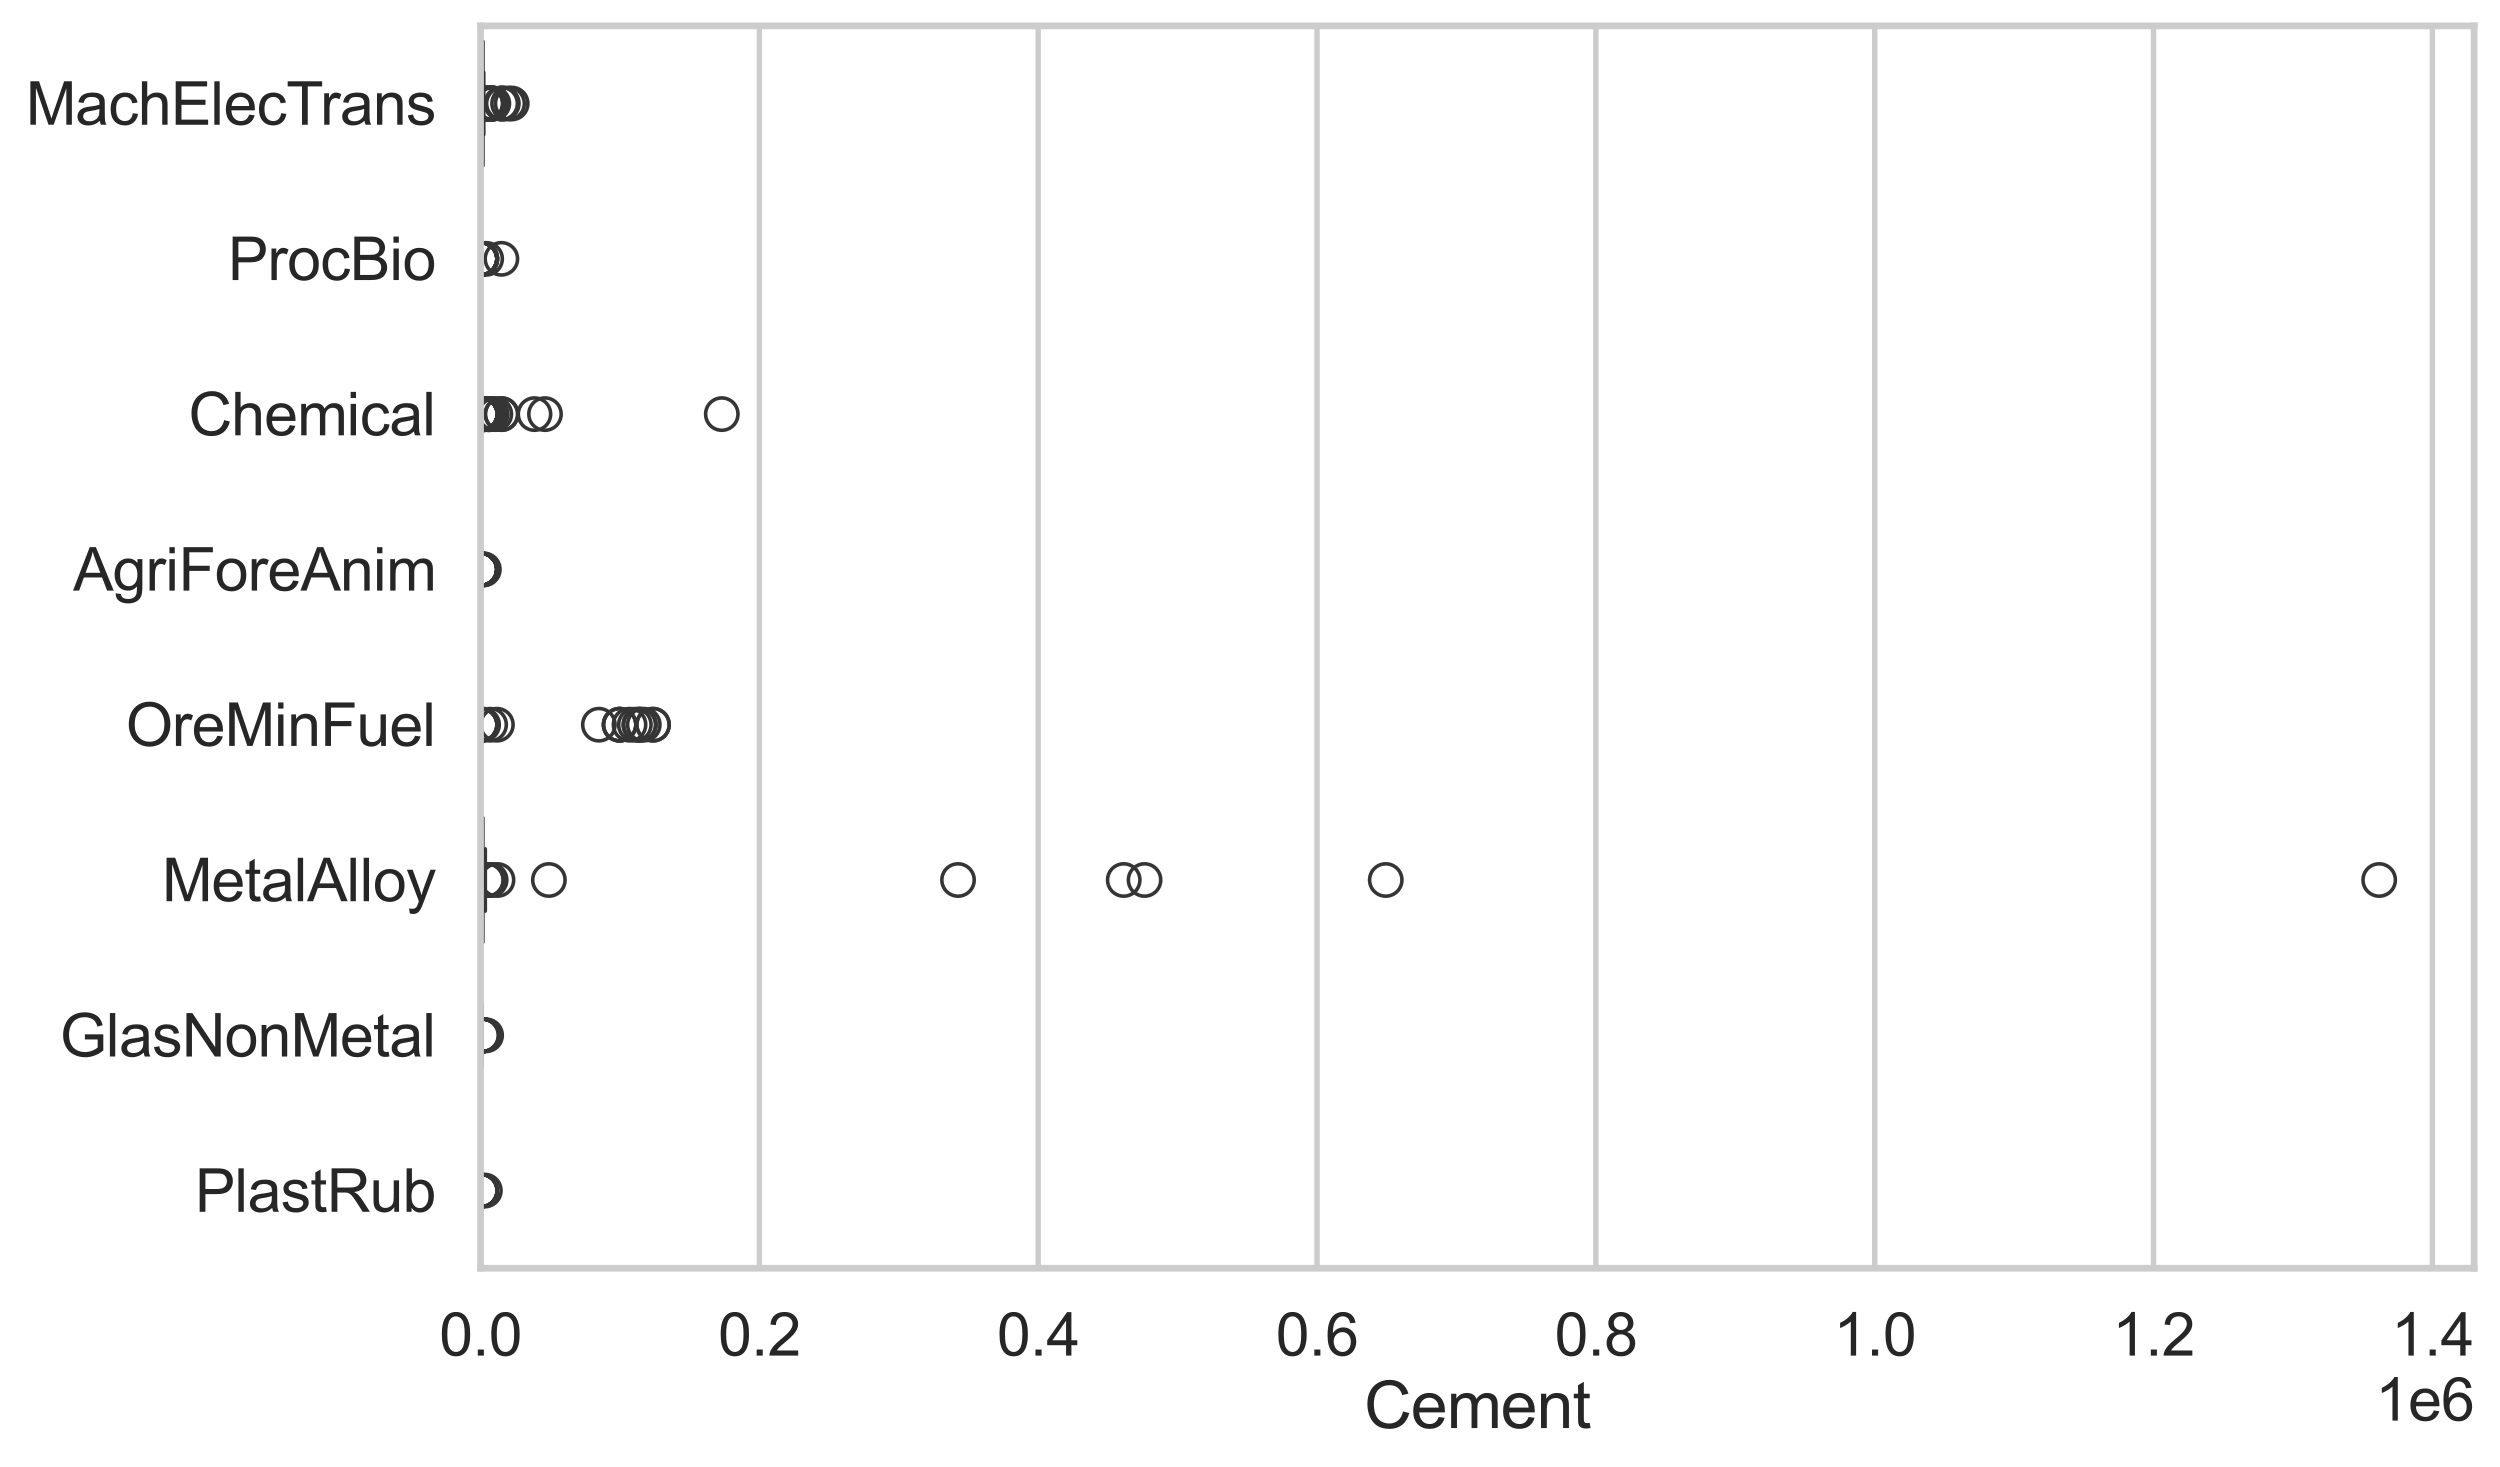<?xml version="1.0" encoding="utf-8" standalone="no"?>
<!DOCTYPE svg PUBLIC "-//W3C//DTD SVG 1.1//EN"
  "http://www.w3.org/Graphics/SVG/1.1/DTD/svg11.dtd">
<svg xmlns:xlink="http://www.w3.org/1999/xlink" width="695.577pt" height="408.111pt" viewBox="0 0 695.577 408.111" xmlns="http://www.w3.org/2000/svg" version="1.1">
 <defs>
  <style type="text/css">*{stroke-linejoin: round; stroke-linecap: butt}</style>
 </defs>
 <g id="figure_1">
  <g id="patch_1">
   <path d="M 0 408.111 
L 695.577 408.111 
L 695.577 0 
L 0 0 
z
" style="fill: #ffffff"/>
  </g>
  <g id="axes_1">
   <g id="patch_2">
    <path d="M 133.697 352.86 
L 688.377 352.86 
L 688.377 7.2 
L 133.697 7.2 
z
" style="fill: #ffffff"/>
   </g>
   <g id="matplotlib.axis_1">
    <g id="xtick_1">
     <g id="line2d_1">
      <path d="M 133.697 352.86 
L 133.697 7.2 
" clip-path="url(#p77be8ca188)" style="fill: none; stroke: #cccccc; stroke-width: 1.5; stroke-linecap: round"/>
     </g>
     <g id="text_1">
      <!-- 0.0 -->
      <g style="fill: #262626" transform="translate(122.229 377.17) scale(0.165 -0.165)">
       <defs>
        <path id="ArialMT-30" d="M 266 2259 
Q 266 3072 433 3567 
Q 600 4063 929 4331 
Q 1259 4600 1759 4600 
Q 2128 4600 2406 4451 
Q 2684 4303 2865 4023 
Q 3047 3744 3150 3342 
Q 3253 2941 3253 2259 
Q 3253 1453 3087 958 
Q 2922 463 2592 192 
Q 2263 -78 1759 -78 
Q 1097 -78 719 397 
Q 266 969 266 2259 
z
M 844 2259 
Q 844 1131 1108 757 
Q 1372 384 1759 384 
Q 2147 384 2411 759 
Q 2675 1134 2675 2259 
Q 2675 3391 2411 3762 
Q 2147 4134 1753 4134 
Q 1366 4134 1134 3806 
Q 844 3388 844 2259 
z
" transform="scale(0.016)"/>
        <path id="ArialMT-2e" d="M 581 0 
L 581 641 
L 1222 641 
L 1222 0 
L 581 0 
z
" transform="scale(0.016)"/>
       </defs>
       <use xlink:href="#ArialMT-30"/>
       <use xlink:href="#ArialMT-2e" transform="translate(55.615 0)"/>
       <use xlink:href="#ArialMT-30" transform="translate(83.398 0)"/>
      </g>
     </g>
    </g>
    <g id="xtick_2">
     <g id="line2d_2">
      <path d="M 211.278 352.86 
L 211.278 7.2 
" clip-path="url(#p77be8ca188)" style="fill: none; stroke: #cccccc; stroke-width: 1.5; stroke-linecap: round"/>
     </g>
     <g id="text_2">
      <!-- 0.2 -->
      <g style="fill: #262626" transform="translate(199.81 377.17) scale(0.165 -0.165)">
       <defs>
        <path id="ArialMT-32" d="M 3222 541 
L 3222 0 
L 194 0 
Q 188 203 259 391 
Q 375 700 629 1000 
Q 884 1300 1366 1694 
Q 2113 2306 2375 2664 
Q 2638 3022 2638 3341 
Q 2638 3675 2398 3904 
Q 2159 4134 1775 4134 
Q 1369 4134 1125 3890 
Q 881 3647 878 3216 
L 300 3275 
Q 359 3922 746 4261 
Q 1134 4600 1788 4600 
Q 2447 4600 2831 4234 
Q 3216 3869 3216 3328 
Q 3216 3053 3103 2787 
Q 2991 2522 2730 2228 
Q 2469 1934 1863 1422 
Q 1356 997 1212 845 
Q 1069 694 975 541 
L 3222 541 
z
" transform="scale(0.016)"/>
       </defs>
       <use xlink:href="#ArialMT-30"/>
       <use xlink:href="#ArialMT-2e" transform="translate(55.615 0)"/>
       <use xlink:href="#ArialMT-32" transform="translate(83.398 0)"/>
      </g>
     </g>
    </g>
    <g id="xtick_3">
     <g id="line2d_3">
      <path d="M 288.859 352.86 
L 288.859 7.2 
" clip-path="url(#p77be8ca188)" style="fill: none; stroke: #cccccc; stroke-width: 1.5; stroke-linecap: round"/>
     </g>
     <g id="text_3">
      <!-- 0.4 -->
      <g style="fill: #262626" transform="translate(277.391 377.17) scale(0.165 -0.165)">
       <defs>
        <path id="ArialMT-34" d="M 2069 0 
L 2069 1097 
L 81 1097 
L 81 1613 
L 2172 4581 
L 2631 4581 
L 2631 1613 
L 3250 1613 
L 3250 1097 
L 2631 1097 
L 2631 0 
L 2069 0 
z
M 2069 1613 
L 2069 3678 
L 634 1613 
L 2069 1613 
z
" transform="scale(0.016)"/>
       </defs>
       <use xlink:href="#ArialMT-30"/>
       <use xlink:href="#ArialMT-2e" transform="translate(55.615 0)"/>
       <use xlink:href="#ArialMT-34" transform="translate(83.398 0)"/>
      </g>
     </g>
    </g>
    <g id="xtick_4">
     <g id="line2d_4">
      <path d="M 366.439 352.86 
L 366.439 7.2 
" clip-path="url(#p77be8ca188)" style="fill: none; stroke: #cccccc; stroke-width: 1.5; stroke-linecap: round"/>
     </g>
     <g id="text_4">
      <!-- 0.6 -->
      <g style="fill: #262626" transform="translate(354.972 377.17) scale(0.165 -0.165)">
       <defs>
        <path id="ArialMT-36" d="M 3184 3459 
L 2625 3416 
Q 2550 3747 2413 3897 
Q 2184 4138 1850 4138 
Q 1581 4138 1378 3988 
Q 1113 3794 959 3422 
Q 806 3050 800 2363 
Q 1003 2672 1297 2822 
Q 1591 2972 1913 2972 
Q 2475 2972 2870 2558 
Q 3266 2144 3266 1488 
Q 3266 1056 3080 686 
Q 2894 316 2569 119 
Q 2244 -78 1831 -78 
Q 1128 -78 684 439 
Q 241 956 241 2144 
Q 241 3472 731 4075 
Q 1159 4600 1884 4600 
Q 2425 4600 2770 4297 
Q 3116 3994 3184 3459 
z
M 888 1484 
Q 888 1194 1011 928 
Q 1134 663 1356 523 
Q 1578 384 1822 384 
Q 2178 384 2434 671 
Q 2691 959 2691 1453 
Q 2691 1928 2437 2201 
Q 2184 2475 1800 2475 
Q 1419 2475 1153 2201 
Q 888 1928 888 1484 
z
" transform="scale(0.016)"/>
       </defs>
       <use xlink:href="#ArialMT-30"/>
       <use xlink:href="#ArialMT-2e" transform="translate(55.615 0)"/>
       <use xlink:href="#ArialMT-36" transform="translate(83.398 0)"/>
      </g>
     </g>
    </g>
    <g id="xtick_5">
     <g id="line2d_5">
      <path d="M 444.02 352.86 
L 444.02 7.2 
" clip-path="url(#p77be8ca188)" style="fill: none; stroke: #cccccc; stroke-width: 1.5; stroke-linecap: round"/>
     </g>
     <g id="text_5">
      <!-- 0.8 -->
      <g style="fill: #262626" transform="translate(432.553 377.17) scale(0.165 -0.165)">
       <defs>
        <path id="ArialMT-38" d="M 1131 2484 
Q 781 2613 612 2850 
Q 444 3088 444 3419 
Q 444 3919 803 4259 
Q 1163 4600 1759 4600 
Q 2359 4600 2725 4251 
Q 3091 3903 3091 3403 
Q 3091 3084 2923 2848 
Q 2756 2613 2416 2484 
Q 2838 2347 3058 2040 
Q 3278 1734 3278 1309 
Q 3278 722 2862 322 
Q 2447 -78 1769 -78 
Q 1091 -78 675 323 
Q 259 725 259 1325 
Q 259 1772 486 2073 
Q 713 2375 1131 2484 
z
M 1019 3438 
Q 1019 3113 1228 2906 
Q 1438 2700 1772 2700 
Q 2097 2700 2305 2904 
Q 2513 3109 2513 3406 
Q 2513 3716 2298 3927 
Q 2084 4138 1766 4138 
Q 1444 4138 1231 3931 
Q 1019 3725 1019 3438 
z
M 838 1322 
Q 838 1081 952 856 
Q 1066 631 1291 507 
Q 1516 384 1775 384 
Q 2178 384 2440 643 
Q 2703 903 2703 1303 
Q 2703 1709 2433 1975 
Q 2163 2241 1756 2241 
Q 1359 2241 1098 1978 
Q 838 1716 838 1322 
z
" transform="scale(0.016)"/>
       </defs>
       <use xlink:href="#ArialMT-30"/>
       <use xlink:href="#ArialMT-2e" transform="translate(55.615 0)"/>
       <use xlink:href="#ArialMT-38" transform="translate(83.398 0)"/>
      </g>
     </g>
    </g>
    <g id="xtick_6">
     <g id="line2d_6">
      <path d="M 521.601 352.86 
L 521.601 7.2 
" clip-path="url(#p77be8ca188)" style="fill: none; stroke: #cccccc; stroke-width: 1.5; stroke-linecap: round"/>
     </g>
     <g id="text_6">
      <!-- 1.0 -->
      <g style="fill: #262626" transform="translate(510.134 377.17) scale(0.165 -0.165)">
       <defs>
        <path id="ArialMT-31" d="M 2384 0 
L 1822 0 
L 1822 3584 
Q 1619 3391 1289 3197 
Q 959 3003 697 2906 
L 697 3450 
Q 1169 3672 1522 3987 
Q 1875 4303 2022 4600 
L 2384 4600 
L 2384 0 
z
" transform="scale(0.016)"/>
       </defs>
       <use xlink:href="#ArialMT-31"/>
       <use xlink:href="#ArialMT-2e" transform="translate(55.615 0)"/>
       <use xlink:href="#ArialMT-30" transform="translate(83.398 0)"/>
      </g>
     </g>
    </g>
    <g id="xtick_7">
     <g id="line2d_7">
      <path d="M 599.182 352.86 
L 599.182 7.2 
" clip-path="url(#p77be8ca188)" style="fill: none; stroke: #cccccc; stroke-width: 1.5; stroke-linecap: round"/>
     </g>
     <g id="text_7">
      <!-- 1.2 -->
      <g style="fill: #262626" transform="translate(587.714 377.17) scale(0.165 -0.165)">
       <use xlink:href="#ArialMT-31"/>
       <use xlink:href="#ArialMT-2e" transform="translate(55.615 0)"/>
       <use xlink:href="#ArialMT-32" transform="translate(83.398 0)"/>
      </g>
     </g>
    </g>
    <g id="xtick_8">
     <g id="line2d_8">
      <path d="M 676.763 352.86 
L 676.763 7.2 
" clip-path="url(#p77be8ca188)" style="fill: none; stroke: #cccccc; stroke-width: 1.5; stroke-linecap: round"/>
     </g>
     <g id="text_8">
      <!-- 1.4 -->
      <g style="fill: #262626" transform="translate(665.295 377.17) scale(0.165 -0.165)">
       <use xlink:href="#ArialMT-31"/>
       <use xlink:href="#ArialMT-2e" transform="translate(55.615 0)"/>
       <use xlink:href="#ArialMT-34" transform="translate(83.398 0)"/>
      </g>
     </g>
    </g>
    <g id="text_9">
     <!-- Cement -->
     <g style="fill: #262626" transform="translate(379.526 397.334) scale(0.18 -0.18)">
      <defs>
       <path id="ArialMT-43" d="M 3763 1606 
L 4369 1453 
Q 4178 706 3683 314 
Q 3188 -78 2472 -78 
Q 1731 -78 1267 223 
Q 803 525 561 1097 
Q 319 1669 319 2325 
Q 319 3041 592 3573 
Q 866 4106 1370 4382 
Q 1875 4659 2481 4659 
Q 3169 4659 3637 4309 
Q 4106 3959 4291 3325 
L 3694 3184 
Q 3534 3684 3231 3912 
Q 2928 4141 2469 4141 
Q 1941 4141 1586 3887 
Q 1231 3634 1087 3207 
Q 944 2781 944 2328 
Q 944 1744 1114 1308 
Q 1284 872 1643 656 
Q 2003 441 2422 441 
Q 2931 441 3284 734 
Q 3638 1028 3763 1606 
z
" transform="scale(0.016)"/>
       <path id="ArialMT-65" d="M 2694 1069 
L 3275 997 
Q 3138 488 2766 206 
Q 2394 -75 1816 -75 
Q 1088 -75 661 373 
Q 234 822 234 1631 
Q 234 2469 665 2931 
Q 1097 3394 1784 3394 
Q 2450 3394 2872 2941 
Q 3294 2488 3294 1666 
Q 3294 1616 3291 1516 
L 816 1516 
Q 847 969 1125 678 
Q 1403 388 1819 388 
Q 2128 388 2347 550 
Q 2566 713 2694 1069 
z
M 847 1978 
L 2700 1978 
Q 2663 2397 2488 2606 
Q 2219 2931 1791 2931 
Q 1403 2931 1139 2672 
Q 875 2413 847 1978 
z
" transform="scale(0.016)"/>
       <path id="ArialMT-6d" d="M 422 0 
L 422 3319 
L 925 3319 
L 925 2853 
Q 1081 3097 1340 3245 
Q 1600 3394 1931 3394 
Q 2300 3394 2536 3241 
Q 2772 3088 2869 2813 
Q 3263 3394 3894 3394 
Q 4388 3394 4653 3120 
Q 4919 2847 4919 2278 
L 4919 0 
L 4359 0 
L 4359 2091 
Q 4359 2428 4304 2576 
Q 4250 2725 4106 2815 
Q 3963 2906 3769 2906 
Q 3419 2906 3187 2673 
Q 2956 2441 2956 1928 
L 2956 0 
L 2394 0 
L 2394 2156 
Q 2394 2531 2256 2718 
Q 2119 2906 1806 2906 
Q 1569 2906 1367 2781 
Q 1166 2656 1075 2415 
Q 984 2175 984 1722 
L 984 0 
L 422 0 
z
" transform="scale(0.016)"/>
       <path id="ArialMT-6e" d="M 422 0 
L 422 3319 
L 928 3319 
L 928 2847 
Q 1294 3394 1984 3394 
Q 2284 3394 2536 3286 
Q 2788 3178 2913 3003 
Q 3038 2828 3088 2588 
Q 3119 2431 3119 2041 
L 3119 0 
L 2556 0 
L 2556 2019 
Q 2556 2363 2490 2533 
Q 2425 2703 2258 2804 
Q 2091 2906 1866 2906 
Q 1506 2906 1245 2678 
Q 984 2450 984 1813 
L 984 0 
L 422 0 
z
" transform="scale(0.016)"/>
       <path id="ArialMT-74" d="M 1650 503 
L 1731 6 
Q 1494 -44 1306 -44 
Q 1000 -44 831 53 
Q 663 150 594 308 
Q 525 466 525 972 
L 525 2881 
L 113 2881 
L 113 3319 
L 525 3319 
L 525 4141 
L 1084 4478 
L 1084 3319 
L 1650 3319 
L 1650 2881 
L 1084 2881 
L 1084 941 
Q 1084 700 1114 631 
Q 1144 563 1211 522 
Q 1278 481 1403 481 
Q 1497 481 1650 503 
z
" transform="scale(0.016)"/>
      </defs>
      <use xlink:href="#ArialMT-43"/>
      <use xlink:href="#ArialMT-65" transform="translate(72.217 0)"/>
      <use xlink:href="#ArialMT-6d" transform="translate(127.832 0)"/>
      <use xlink:href="#ArialMT-65" transform="translate(211.133 0)"/>
      <use xlink:href="#ArialMT-6e" transform="translate(266.748 0)"/>
      <use xlink:href="#ArialMT-74" transform="translate(322.363 0)"/>
     </g>
    </g>
    <g id="text_10">
     <!-- 1e6 -->
     <g style="fill: #262626" transform="translate(660.85 395.26) scale(0.165 -0.165)">
      <use xlink:href="#ArialMT-31"/>
      <use xlink:href="#ArialMT-65" transform="translate(55.615 0)"/>
      <use xlink:href="#ArialMT-36" transform="translate(111.23 0)"/>
     </g>
    </g>
   </g>
   <g id="matplotlib.axis_2">
    <g id="ytick_1">
     <g id="text_11">
      <!-- MachElecTrans -->
      <g style="fill: #262626" transform="translate(7.2 34.709) scale(0.165 -0.165)">
       <defs>
        <path id="ArialMT-4d" d="M 475 0 
L 475 4581 
L 1388 4581 
L 2472 1338 
Q 2622 884 2691 659 
Q 2769 909 2934 1394 
L 4031 4581 
L 4847 4581 
L 4847 0 
L 4263 0 
L 4263 3834 
L 2931 0 
L 2384 0 
L 1059 3900 
L 1059 0 
L 475 0 
z
" transform="scale(0.016)"/>
        <path id="ArialMT-61" d="M 2588 409 
Q 2275 144 1986 34 
Q 1697 -75 1366 -75 
Q 819 -75 525 192 
Q 231 459 231 875 
Q 231 1119 342 1320 
Q 453 1522 633 1644 
Q 813 1766 1038 1828 
Q 1203 1872 1538 1913 
Q 2219 1994 2541 2106 
Q 2544 2222 2544 2253 
Q 2544 2597 2384 2738 
Q 2169 2928 1744 2928 
Q 1347 2928 1158 2789 
Q 969 2650 878 2297 
L 328 2372 
Q 403 2725 575 2942 
Q 747 3159 1072 3276 
Q 1397 3394 1825 3394 
Q 2250 3394 2515 3294 
Q 2781 3194 2906 3042 
Q 3031 2891 3081 2659 
Q 3109 2516 3109 2141 
L 3109 1391 
Q 3109 606 3145 398 
Q 3181 191 3288 0 
L 2700 0 
Q 2613 175 2588 409 
z
M 2541 1666 
Q 2234 1541 1622 1453 
Q 1275 1403 1131 1340 
Q 988 1278 909 1158 
Q 831 1038 831 891 
Q 831 666 1001 516 
Q 1172 366 1500 366 
Q 1825 366 2078 508 
Q 2331 650 2450 897 
Q 2541 1088 2541 1459 
L 2541 1666 
z
" transform="scale(0.016)"/>
        <path id="ArialMT-63" d="M 2588 1216 
L 3141 1144 
Q 3050 572 2676 248 
Q 2303 -75 1759 -75 
Q 1078 -75 664 370 
Q 250 816 250 1647 
Q 250 2184 428 2587 
Q 606 2991 970 3192 
Q 1334 3394 1763 3394 
Q 2303 3394 2647 3120 
Q 2991 2847 3088 2344 
L 2541 2259 
Q 2463 2594 2264 2762 
Q 2066 2931 1784 2931 
Q 1359 2931 1093 2626 
Q 828 2322 828 1663 
Q 828 994 1084 691 
Q 1341 388 1753 388 
Q 2084 388 2306 591 
Q 2528 794 2588 1216 
z
" transform="scale(0.016)"/>
        <path id="ArialMT-68" d="M 422 0 
L 422 4581 
L 984 4581 
L 984 2938 
Q 1378 3394 1978 3394 
Q 2347 3394 2619 3248 
Q 2891 3103 3008 2847 
Q 3125 2591 3125 2103 
L 3125 0 
L 2563 0 
L 2563 2103 
Q 2563 2525 2380 2717 
Q 2197 2909 1863 2909 
Q 1613 2909 1392 2779 
Q 1172 2650 1078 2428 
Q 984 2206 984 1816 
L 984 0 
L 422 0 
z
" transform="scale(0.016)"/>
        <path id="ArialMT-45" d="M 506 0 
L 506 4581 
L 3819 4581 
L 3819 4041 
L 1113 4041 
L 1113 2638 
L 3647 2638 
L 3647 2100 
L 1113 2100 
L 1113 541 
L 3925 541 
L 3925 0 
L 506 0 
z
" transform="scale(0.016)"/>
        <path id="ArialMT-6c" d="M 409 0 
L 409 4581 
L 972 4581 
L 972 0 
L 409 0 
z
" transform="scale(0.016)"/>
        <path id="ArialMT-54" d="M 1659 0 
L 1659 4041 
L 150 4041 
L 150 4581 
L 3781 4581 
L 3781 4041 
L 2266 4041 
L 2266 0 
L 1659 0 
z
" transform="scale(0.016)"/>
        <path id="ArialMT-72" d="M 416 0 
L 416 3319 
L 922 3319 
L 922 2816 
Q 1116 3169 1280 3281 
Q 1444 3394 1641 3394 
Q 1925 3394 2219 3213 
L 2025 2691 
Q 1819 2813 1613 2813 
Q 1428 2813 1281 2702 
Q 1134 2591 1072 2394 
Q 978 2094 978 1738 
L 978 0 
L 416 0 
z
" transform="scale(0.016)"/>
        <path id="ArialMT-73" d="M 197 991 
L 753 1078 
Q 800 744 1014 566 
Q 1228 388 1613 388 
Q 2000 388 2187 545 
Q 2375 703 2375 916 
Q 2375 1106 2209 1216 
Q 2094 1291 1634 1406 
Q 1016 1563 777 1677 
Q 538 1791 414 1992 
Q 291 2194 291 2438 
Q 291 2659 392 2848 
Q 494 3038 669 3163 
Q 800 3259 1026 3326 
Q 1253 3394 1513 3394 
Q 1903 3394 2198 3281 
Q 2494 3169 2634 2976 
Q 2775 2784 2828 2463 
L 2278 2388 
Q 2241 2644 2061 2787 
Q 1881 2931 1553 2931 
Q 1166 2931 1000 2803 
Q 834 2675 834 2503 
Q 834 2394 903 2306 
Q 972 2216 1119 2156 
Q 1203 2125 1616 2013 
Q 2213 1853 2448 1751 
Q 2684 1650 2818 1456 
Q 2953 1263 2953 975 
Q 2953 694 2789 445 
Q 2625 197 2315 61 
Q 2006 -75 1616 -75 
Q 969 -75 630 194 
Q 291 463 197 991 
z
" transform="scale(0.016)"/>
       </defs>
       <use xlink:href="#ArialMT-4d"/>
       <use xlink:href="#ArialMT-61" transform="translate(83.301 0)"/>
       <use xlink:href="#ArialMT-63" transform="translate(138.916 0)"/>
       <use xlink:href="#ArialMT-68" transform="translate(188.916 0)"/>
       <use xlink:href="#ArialMT-45" transform="translate(244.531 0)"/>
       <use xlink:href="#ArialMT-6c" transform="translate(311.23 0)"/>
       <use xlink:href="#ArialMT-65" transform="translate(333.447 0)"/>
       <use xlink:href="#ArialMT-63" transform="translate(389.062 0)"/>
       <use xlink:href="#ArialMT-54" transform="translate(439.062 0)"/>
       <use xlink:href="#ArialMT-72" transform="translate(496.396 0)"/>
       <use xlink:href="#ArialMT-61" transform="translate(529.697 0)"/>
       <use xlink:href="#ArialMT-6e" transform="translate(585.312 0)"/>
       <use xlink:href="#ArialMT-73" transform="translate(640.928 0)"/>
      </g>
     </g>
    </g>
    <g id="ytick_2">
     <g id="text_12">
      <!-- ProcBio -->
      <g style="fill: #262626" transform="translate(63.424 77.916) scale(0.165 -0.165)">
       <defs>
        <path id="ArialMT-50" d="M 494 0 
L 494 4581 
L 2222 4581 
Q 2678 4581 2919 4538 
Q 3256 4481 3484 4323 
Q 3713 4166 3852 3881 
Q 3991 3597 3991 3256 
Q 3991 2672 3619 2267 
Q 3247 1863 2275 1863 
L 1100 1863 
L 1100 0 
L 494 0 
z
M 1100 2403 
L 2284 2403 
Q 2872 2403 3119 2622 
Q 3366 2841 3366 3238 
Q 3366 3525 3220 3729 
Q 3075 3934 2838 4000 
Q 2684 4041 2272 4041 
L 1100 4041 
L 1100 2403 
z
" transform="scale(0.016)"/>
        <path id="ArialMT-6f" d="M 213 1659 
Q 213 2581 725 3025 
Q 1153 3394 1769 3394 
Q 2453 3394 2887 2945 
Q 3322 2497 3322 1706 
Q 3322 1066 3130 698 
Q 2938 331 2570 128 
Q 2203 -75 1769 -75 
Q 1072 -75 642 372 
Q 213 819 213 1659 
z
M 791 1659 
Q 791 1022 1069 705 
Q 1347 388 1769 388 
Q 2188 388 2466 706 
Q 2744 1025 2744 1678 
Q 2744 2294 2464 2611 
Q 2184 2928 1769 2928 
Q 1347 2928 1069 2612 
Q 791 2297 791 1659 
z
" transform="scale(0.016)"/>
        <path id="ArialMT-42" d="M 469 0 
L 469 4581 
L 2188 4581 
Q 2713 4581 3030 4442 
Q 3347 4303 3526 4014 
Q 3706 3725 3706 3409 
Q 3706 3116 3547 2856 
Q 3388 2597 3066 2438 
Q 3481 2316 3704 2022 
Q 3928 1728 3928 1328 
Q 3928 1006 3792 729 
Q 3656 453 3456 303 
Q 3256 153 2954 76 
Q 2653 0 2216 0 
L 469 0 
z
M 1075 2656 
L 2066 2656 
Q 2469 2656 2644 2709 
Q 2875 2778 2992 2937 
Q 3109 3097 3109 3338 
Q 3109 3566 3000 3739 
Q 2891 3913 2687 3977 
Q 2484 4041 1991 4041 
L 1075 4041 
L 1075 2656 
z
M 1075 541 
L 2216 541 
Q 2509 541 2628 563 
Q 2838 600 2978 687 
Q 3119 775 3209 942 
Q 3300 1109 3300 1328 
Q 3300 1584 3169 1773 
Q 3038 1963 2805 2039 
Q 2572 2116 2134 2116 
L 1075 2116 
L 1075 541 
z
" transform="scale(0.016)"/>
        <path id="ArialMT-69" d="M 425 3934 
L 425 4581 
L 988 4581 
L 988 3934 
L 425 3934 
z
M 425 0 
L 425 3319 
L 988 3319 
L 988 0 
L 425 0 
z
" transform="scale(0.016)"/>
       </defs>
       <use xlink:href="#ArialMT-50"/>
       <use xlink:href="#ArialMT-72" transform="translate(66.699 0)"/>
       <use xlink:href="#ArialMT-6f" transform="translate(100 0)"/>
       <use xlink:href="#ArialMT-63" transform="translate(155.615 0)"/>
       <use xlink:href="#ArialMT-42" transform="translate(205.615 0)"/>
       <use xlink:href="#ArialMT-69" transform="translate(272.314 0)"/>
       <use xlink:href="#ArialMT-6f" transform="translate(294.531 0)"/>
      </g>
     </g>
    </g>
    <g id="ytick_3">
     <g id="text_13">
      <!-- Chemical -->
      <g style="fill: #262626" transform="translate(52.428 121.124) scale(0.165 -0.165)">
       <use xlink:href="#ArialMT-43"/>
       <use xlink:href="#ArialMT-68" transform="translate(72.217 0)"/>
       <use xlink:href="#ArialMT-65" transform="translate(127.832 0)"/>
       <use xlink:href="#ArialMT-6d" transform="translate(183.447 0)"/>
       <use xlink:href="#ArialMT-69" transform="translate(266.748 0)"/>
       <use xlink:href="#ArialMT-63" transform="translate(288.965 0)"/>
       <use xlink:href="#ArialMT-61" transform="translate(338.965 0)"/>
       <use xlink:href="#ArialMT-6c" transform="translate(394.58 0)"/>
      </g>
     </g>
    </g>
    <g id="ytick_4">
     <g id="text_14">
      <!-- AgriForeAnim -->
      <g style="fill: #262626" transform="translate(20.341 164.331) scale(0.165 -0.165)">
       <defs>
        <path id="ArialMT-41" d="M -9 0 
L 1750 4581 
L 2403 4581 
L 4278 0 
L 3588 0 
L 3053 1388 
L 1138 1388 
L 634 0 
L -9 0 
z
M 1313 1881 
L 2866 1881 
L 2388 3150 
Q 2169 3728 2063 4100 
Q 1975 3659 1816 3225 
L 1313 1881 
z
" transform="scale(0.016)"/>
        <path id="ArialMT-67" d="M 319 -275 
L 866 -356 
Q 900 -609 1056 -725 
Q 1266 -881 1628 -881 
Q 2019 -881 2231 -725 
Q 2444 -569 2519 -288 
Q 2563 -116 2559 434 
Q 2191 0 1641 0 
Q 956 0 581 494 
Q 206 988 206 1678 
Q 206 2153 378 2554 
Q 550 2956 876 3175 
Q 1203 3394 1644 3394 
Q 2231 3394 2613 2919 
L 2613 3319 
L 3131 3319 
L 3131 450 
Q 3131 -325 2973 -648 
Q 2816 -972 2473 -1159 
Q 2131 -1347 1631 -1347 
Q 1038 -1347 672 -1080 
Q 306 -813 319 -275 
z
M 784 1719 
Q 784 1066 1043 766 
Q 1303 466 1694 466 
Q 2081 466 2343 764 
Q 2606 1063 2606 1700 
Q 2606 2309 2336 2618 
Q 2066 2928 1684 2928 
Q 1309 2928 1046 2623 
Q 784 2319 784 1719 
z
" transform="scale(0.016)"/>
        <path id="ArialMT-46" d="M 525 0 
L 525 4581 
L 3616 4581 
L 3616 4041 
L 1131 4041 
L 1131 2622 
L 3281 2622 
L 3281 2081 
L 1131 2081 
L 1131 0 
L 525 0 
z
" transform="scale(0.016)"/>
       </defs>
       <use xlink:href="#ArialMT-41"/>
       <use xlink:href="#ArialMT-67" transform="translate(66.699 0)"/>
       <use xlink:href="#ArialMT-72" transform="translate(122.314 0)"/>
       <use xlink:href="#ArialMT-69" transform="translate(155.615 0)"/>
       <use xlink:href="#ArialMT-46" transform="translate(177.832 0)"/>
       <use xlink:href="#ArialMT-6f" transform="translate(238.916 0)"/>
       <use xlink:href="#ArialMT-72" transform="translate(294.531 0)"/>
       <use xlink:href="#ArialMT-65" transform="translate(327.832 0)"/>
       <use xlink:href="#ArialMT-41" transform="translate(383.447 0)"/>
       <use xlink:href="#ArialMT-6e" transform="translate(450.146 0)"/>
       <use xlink:href="#ArialMT-69" transform="translate(505.762 0)"/>
       <use xlink:href="#ArialMT-6d" transform="translate(527.979 0)"/>
      </g>
     </g>
    </g>
    <g id="ytick_5">
     <g id="text_15">
      <!-- OreMinFuel -->
      <g style="fill: #262626" transform="translate(35.013 207.539) scale(0.165 -0.165)">
       <defs>
        <path id="ArialMT-4f" d="M 309 2231 
Q 309 3372 921 4017 
Q 1534 4663 2503 4663 
Q 3138 4663 3647 4359 
Q 4156 4056 4423 3514 
Q 4691 2972 4691 2284 
Q 4691 1588 4409 1038 
Q 4128 488 3612 205 
Q 3097 -78 2500 -78 
Q 1853 -78 1343 234 
Q 834 547 571 1087 
Q 309 1628 309 2231 
z
M 934 2222 
Q 934 1394 1379 917 
Q 1825 441 2497 441 
Q 3181 441 3623 922 
Q 4066 1403 4066 2288 
Q 4066 2847 3877 3264 
Q 3688 3681 3323 3911 
Q 2959 4141 2506 4141 
Q 1863 4141 1398 3698 
Q 934 3256 934 2222 
z
" transform="scale(0.016)"/>
        <path id="ArialMT-75" d="M 2597 0 
L 2597 488 
Q 2209 -75 1544 -75 
Q 1250 -75 995 37 
Q 741 150 617 320 
Q 494 491 444 738 
Q 409 903 409 1263 
L 409 3319 
L 972 3319 
L 972 1478 
Q 972 1038 1006 884 
Q 1059 663 1231 536 
Q 1403 409 1656 409 
Q 1909 409 2131 539 
Q 2353 669 2445 892 
Q 2538 1116 2538 1541 
L 2538 3319 
L 3100 3319 
L 3100 0 
L 2597 0 
z
" transform="scale(0.016)"/>
       </defs>
       <use xlink:href="#ArialMT-4f"/>
       <use xlink:href="#ArialMT-72" transform="translate(77.783 0)"/>
       <use xlink:href="#ArialMT-65" transform="translate(111.084 0)"/>
       <use xlink:href="#ArialMT-4d" transform="translate(166.699 0)"/>
       <use xlink:href="#ArialMT-69" transform="translate(250 0)"/>
       <use xlink:href="#ArialMT-6e" transform="translate(272.217 0)"/>
       <use xlink:href="#ArialMT-46" transform="translate(327.832 0)"/>
       <use xlink:href="#ArialMT-75" transform="translate(388.916 0)"/>
       <use xlink:href="#ArialMT-65" transform="translate(444.531 0)"/>
       <use xlink:href="#ArialMT-6c" transform="translate(500.146 0)"/>
      </g>
     </g>
    </g>
    <g id="ytick_6">
     <g id="text_16">
      <!-- MetalAlloy -->
      <g style="fill: #262626" transform="translate(45.088 250.746) scale(0.165 -0.165)">
       <defs>
        <path id="ArialMT-79" d="M 397 -1278 
L 334 -750 
Q 519 -800 656 -800 
Q 844 -800 956 -737 
Q 1069 -675 1141 -563 
Q 1194 -478 1313 -144 
Q 1328 -97 1363 -6 
L 103 3319 
L 709 3319 
L 1400 1397 
Q 1534 1031 1641 628 
Q 1738 1016 1872 1384 
L 2581 3319 
L 3144 3319 
L 1881 -56 
Q 1678 -603 1566 -809 
Q 1416 -1088 1222 -1217 
Q 1028 -1347 759 -1347 
Q 597 -1347 397 -1278 
z
" transform="scale(0.016)"/>
       </defs>
       <use xlink:href="#ArialMT-4d"/>
       <use xlink:href="#ArialMT-65" transform="translate(83.301 0)"/>
       <use xlink:href="#ArialMT-74" transform="translate(138.916 0)"/>
       <use xlink:href="#ArialMT-61" transform="translate(166.699 0)"/>
       <use xlink:href="#ArialMT-6c" transform="translate(222.314 0)"/>
       <use xlink:href="#ArialMT-41" transform="translate(244.531 0)"/>
       <use xlink:href="#ArialMT-6c" transform="translate(311.23 0)"/>
       <use xlink:href="#ArialMT-6c" transform="translate(333.447 0)"/>
       <use xlink:href="#ArialMT-6f" transform="translate(355.664 0)"/>
       <use xlink:href="#ArialMT-79" transform="translate(411.279 0)"/>
      </g>
     </g>
    </g>
    <g id="ytick_7">
     <g id="text_17">
      <!-- GlasNonMetal -->
      <g style="fill: #262626" transform="translate(16.659 293.954) scale(0.165 -0.165)">
       <defs>
        <path id="ArialMT-47" d="M 2638 1797 
L 2638 2334 
L 4578 2338 
L 4578 638 
Q 4131 281 3656 101 
Q 3181 -78 2681 -78 
Q 2006 -78 1454 211 
Q 903 500 622 1047 
Q 341 1594 341 2269 
Q 341 2938 620 3517 
Q 900 4097 1425 4378 
Q 1950 4659 2634 4659 
Q 3131 4659 3532 4498 
Q 3934 4338 4162 4050 
Q 4391 3763 4509 3300 
L 3963 3150 
Q 3859 3500 3706 3700 
Q 3553 3900 3268 4020 
Q 2984 4141 2638 4141 
Q 2222 4141 1919 4014 
Q 1616 3888 1430 3681 
Q 1244 3475 1141 3228 
Q 966 2803 966 2306 
Q 966 1694 1177 1281 
Q 1388 869 1791 669 
Q 2194 469 2647 469 
Q 3041 469 3416 620 
Q 3791 772 3984 944 
L 3984 1797 
L 2638 1797 
z
" transform="scale(0.016)"/>
        <path id="ArialMT-4e" d="M 488 0 
L 488 4581 
L 1109 4581 
L 3516 984 
L 3516 4581 
L 4097 4581 
L 4097 0 
L 3475 0 
L 1069 3600 
L 1069 0 
L 488 0 
z
" transform="scale(0.016)"/>
       </defs>
       <use xlink:href="#ArialMT-47"/>
       <use xlink:href="#ArialMT-6c" transform="translate(77.783 0)"/>
       <use xlink:href="#ArialMT-61" transform="translate(100 0)"/>
       <use xlink:href="#ArialMT-73" transform="translate(155.615 0)"/>
       <use xlink:href="#ArialMT-4e" transform="translate(205.615 0)"/>
       <use xlink:href="#ArialMT-6f" transform="translate(277.832 0)"/>
       <use xlink:href="#ArialMT-6e" transform="translate(333.447 0)"/>
       <use xlink:href="#ArialMT-4d" transform="translate(389.062 0)"/>
       <use xlink:href="#ArialMT-65" transform="translate(472.363 0)"/>
       <use xlink:href="#ArialMT-74" transform="translate(527.979 0)"/>
       <use xlink:href="#ArialMT-61" transform="translate(555.762 0)"/>
       <use xlink:href="#ArialMT-6c" transform="translate(611.377 0)"/>
      </g>
     </g>
    </g>
    <g id="ytick_8">
     <g id="text_18">
      <!-- PlastRub -->
      <g style="fill: #262626" transform="translate(54.248 337.161) scale(0.165 -0.165)">
       <defs>
        <path id="ArialMT-52" d="M 503 0 
L 503 4581 
L 2534 4581 
Q 3147 4581 3465 4457 
Q 3784 4334 3975 4021 
Q 4166 3709 4166 3331 
Q 4166 2844 3850 2509 
Q 3534 2175 2875 2084 
Q 3116 1969 3241 1856 
Q 3506 1613 3744 1247 
L 4541 0 
L 3778 0 
L 3172 953 
Q 2906 1366 2734 1584 
Q 2563 1803 2427 1890 
Q 2291 1978 2150 2013 
Q 2047 2034 1813 2034 
L 1109 2034 
L 1109 0 
L 503 0 
z
M 1109 2559 
L 2413 2559 
Q 2828 2559 3062 2645 
Q 3297 2731 3419 2920 
Q 3541 3109 3541 3331 
Q 3541 3656 3305 3865 
Q 3069 4075 2559 4075 
L 1109 4075 
L 1109 2559 
z
" transform="scale(0.016)"/>
        <path id="ArialMT-62" d="M 941 0 
L 419 0 
L 419 4581 
L 981 4581 
L 981 2947 
Q 1338 3394 1891 3394 
Q 2197 3394 2470 3270 
Q 2744 3147 2920 2923 
Q 3097 2700 3197 2384 
Q 3297 2069 3297 1709 
Q 3297 856 2875 390 
Q 2453 -75 1863 -75 
Q 1275 -75 941 416 
L 941 0 
z
M 934 1684 
Q 934 1088 1097 822 
Q 1363 388 1816 388 
Q 2184 388 2453 708 
Q 2722 1028 2722 1663 
Q 2722 2313 2464 2622 
Q 2206 2931 1841 2931 
Q 1472 2931 1203 2611 
Q 934 2291 934 1684 
z
" transform="scale(0.016)"/>
       </defs>
       <use xlink:href="#ArialMT-50"/>
       <use xlink:href="#ArialMT-6c" transform="translate(66.699 0)"/>
       <use xlink:href="#ArialMT-61" transform="translate(88.916 0)"/>
       <use xlink:href="#ArialMT-73" transform="translate(144.531 0)"/>
       <use xlink:href="#ArialMT-74" transform="translate(194.531 0)"/>
       <use xlink:href="#ArialMT-52" transform="translate(222.314 0)"/>
       <use xlink:href="#ArialMT-75" transform="translate(294.531 0)"/>
       <use xlink:href="#ArialMT-62" transform="translate(350.146 0)"/>
      </g>
     </g>
    </g>
   </g>
   <g id="patch_3">
    <path d="M 133.845 11.521 
L 133.845 46.087 
L 134.377 46.087 
L 134.377 11.521 
L 133.845 11.521 
z
" clip-path="url(#p77be8ca188)" style="fill: #ca74db; stroke: #353535; stroke-linejoin: miter"/>
   </g>
   <g id="line2d_9">
    <path d="M 133.845 28.804 
L 133.7 28.804 
" clip-path="url(#p77be8ca188)" style="fill: none; stroke: #353535"/>
   </g>
   <g id="line2d_10">
    <path d="M 134.377 28.804 
L 134.598 28.804 
" clip-path="url(#p77be8ca188)" style="fill: none; stroke: #353535"/>
   </g>
   <g id="line2d_11">
    <path d="M 133.7 20.162 
L 133.7 37.445 
" clip-path="url(#p77be8ca188)" style="fill: none; stroke: #353535; stroke-linecap: round"/>
   </g>
   <g id="line2d_12">
    <path d="M 134.598 20.162 
L 134.598 37.445 
" clip-path="url(#p77be8ca188)" style="fill: none; stroke: #353535; stroke-linecap: round"/>
   </g>
   <g id="line2d_13">
    <defs>
     <path id="m51f2187007" d="M 0 4.5 
C 1.193 4.5 2.338 4.026 3.182 3.182 
C 4.026 2.338 4.5 1.193 4.5 0 
C 4.5 -1.193 4.026 -2.338 3.182 -3.182 
C 2.338 -4.026 1.193 -4.5 0 -4.5 
C -1.193 -4.5 -2.338 -4.026 -3.182 -3.182 
C -4.026 -2.338 -4.5 -1.193 -4.5 0 
C -4.5 1.193 -4.026 2.338 -3.182 3.182 
C -2.338 4.026 -1.193 4.5 0 4.5 
z
" style="stroke: #353535"/>
    </defs>
    <g clip-path="url(#p77be8ca188)">
     <use xlink:href="#m51f2187007" x="136.794" y="28.804" style="fill-opacity: 0; stroke: #353535"/>
     <use xlink:href="#m51f2187007" x="142.366" y="28.804" style="fill-opacity: 0; stroke: #353535"/>
     <use xlink:href="#m51f2187007" x="135.849" y="28.804" style="fill-opacity: 0; stroke: #353535"/>
     <use xlink:href="#m51f2187007" x="139.898" y="28.804" style="fill-opacity: 0; stroke: #353535"/>
     <use xlink:href="#m51f2187007" x="136.599" y="28.804" style="fill-opacity: 0; stroke: #353535"/>
     <use xlink:href="#m51f2187007" x="139.731" y="28.804" style="fill-opacity: 0; stroke: #353535"/>
     <use xlink:href="#m51f2187007" x="135.438" y="28.804" style="fill-opacity: 0; stroke: #353535"/>
     <use xlink:href="#m51f2187007" x="136.818" y="28.804" style="fill-opacity: 0; stroke: #353535"/>
     <use xlink:href="#m51f2187007" x="135.342" y="28.804" style="fill-opacity: 0; stroke: #353535"/>
     <use xlink:href="#m51f2187007" x="136.98" y="28.804" style="fill-opacity: 0; stroke: #353535"/>
     <use xlink:href="#m51f2187007" x="135.346" y="28.804" style="fill-opacity: 0; stroke: #353535"/>
     <use xlink:href="#m51f2187007" x="141.368" y="28.804" style="fill-opacity: 0; stroke: #353535"/>
     <use xlink:href="#m51f2187007" x="137.259" y="28.804" style="fill-opacity: 0; stroke: #353535"/>
     <use xlink:href="#m51f2187007" x="135.842" y="28.804" style="fill-opacity: 0; stroke: #353535"/>
     <use xlink:href="#m51f2187007" x="135.429" y="28.804" style="fill-opacity: 0; stroke: #353535"/>
     <use xlink:href="#m51f2187007" x="136.878" y="28.804" style="fill-opacity: 0; stroke: #353535"/>
     <use xlink:href="#m51f2187007" x="139.444" y="28.804" style="fill-opacity: 0; stroke: #353535"/>
    </g>
   </g>
   <g id="patch_4">
    <path d="M 133.699 54.728 
L 133.699 89.294 
L 133.712 89.294 
L 133.712 54.728 
L 133.699 54.728 
z
" clip-path="url(#p77be8ca188)" style="fill: #5ca236; stroke: #353535; stroke-linejoin: miter"/>
   </g>
   <g id="line2d_14">
    <path d="M 133.699 72.011 
L 133.697 72.011 
" clip-path="url(#p77be8ca188)" style="fill: none; stroke: #353535"/>
   </g>
   <g id="line2d_15">
    <path d="M 133.712 72.011 
L 133.726 72.011 
" clip-path="url(#p77be8ca188)" style="fill: none; stroke: #353535"/>
   </g>
   <g id="line2d_16">
    <path d="M 133.697 63.37 
L 133.697 80.653 
" clip-path="url(#p77be8ca188)" style="fill: none; stroke: #353535; stroke-linecap: round"/>
   </g>
   <g id="line2d_17">
    <path d="M 133.726 63.37 
L 133.726 80.653 
" clip-path="url(#p77be8ca188)" style="fill: none; stroke: #353535; stroke-linecap: round"/>
   </g>
   <g id="line2d_18">
    <g clip-path="url(#p77be8ca188)">
     <use xlink:href="#m51f2187007" x="133.741" y="72.011" style="fill-opacity: 0; stroke: #353535"/>
     <use xlink:href="#m51f2187007" x="133.733" y="72.011" style="fill-opacity: 0; stroke: #353535"/>
     <use xlink:href="#m51f2187007" x="133.735" y="72.011" style="fill-opacity: 0; stroke: #353535"/>
     <use xlink:href="#m51f2187007" x="139.503" y="72.011" style="fill-opacity: 0; stroke: #353535"/>
     <use xlink:href="#m51f2187007" x="133.802" y="72.011" style="fill-opacity: 0; stroke: #353535"/>
     <use xlink:href="#m51f2187007" x="133.87" y="72.011" style="fill-opacity: 0; stroke: #353535"/>
     <use xlink:href="#m51f2187007" x="133.917" y="72.011" style="fill-opacity: 0; stroke: #353535"/>
     <use xlink:href="#m51f2187007" x="133.733" y="72.011" style="fill-opacity: 0; stroke: #353535"/>
     <use xlink:href="#m51f2187007" x="133.787" y="72.011" style="fill-opacity: 0; stroke: #353535"/>
     <use xlink:href="#m51f2187007" x="135.26" y="72.011" style="fill-opacity: 0; stroke: #353535"/>
     <use xlink:href="#m51f2187007" x="133.743" y="72.011" style="fill-opacity: 0; stroke: #353535"/>
     <use xlink:href="#m51f2187007" x="133.824" y="72.011" style="fill-opacity: 0; stroke: #353535"/>
     <use xlink:href="#m51f2187007" x="133.735" y="72.011" style="fill-opacity: 0; stroke: #353535"/>
     <use xlink:href="#m51f2187007" x="133.803" y="72.011" style="fill-opacity: 0; stroke: #353535"/>
     <use xlink:href="#m51f2187007" x="133.737" y="72.011" style="fill-opacity: 0; stroke: #353535"/>
     <use xlink:href="#m51f2187007" x="133.732" y="72.011" style="fill-opacity: 0; stroke: #353535"/>
     <use xlink:href="#m51f2187007" x="133.774" y="72.011" style="fill-opacity: 0; stroke: #353535"/>
     <use xlink:href="#m51f2187007" x="133.94" y="72.011" style="fill-opacity: 0; stroke: #353535"/>
     <use xlink:href="#m51f2187007" x="133.736" y="72.011" style="fill-opacity: 0; stroke: #353535"/>
     <use xlink:href="#m51f2187007" x="133.929" y="72.011" style="fill-opacity: 0; stroke: #353535"/>
     <use xlink:href="#m51f2187007" x="133.757" y="72.011" style="fill-opacity: 0; stroke: #353535"/>
     <use xlink:href="#m51f2187007" x="133.822" y="72.011" style="fill-opacity: 0; stroke: #353535"/>
     <use xlink:href="#m51f2187007" x="133.735" y="72.011" style="fill-opacity: 0; stroke: #353535"/>
    </g>
   </g>
   <g id="patch_5">
    <path d="M 133.713 97.936 
L 133.713 132.502 
L 133.76 132.502 
L 133.76 97.936 
L 133.713 97.936 
z
" clip-path="url(#p77be8ca188)" style="fill: #68afd7; stroke: #353535; stroke-linejoin: miter"/>
   </g>
   <g id="line2d_19">
    <path d="M 133.713 115.219 
L 133.697 115.219 
" clip-path="url(#p77be8ca188)" style="fill: none; stroke: #353535"/>
   </g>
   <g id="line2d_20">
    <path d="M 133.76 115.219 
L 133.83 115.219 
" clip-path="url(#p77be8ca188)" style="fill: none; stroke: #353535"/>
   </g>
   <g id="line2d_21">
    <path d="M 133.697 106.577 
L 133.697 123.86 
" clip-path="url(#p77be8ca188)" style="fill: none; stroke: #353535; stroke-linecap: round"/>
   </g>
   <g id="line2d_22">
    <path d="M 133.83 106.577 
L 133.83 123.86 
" clip-path="url(#p77be8ca188)" style="fill: none; stroke: #353535; stroke-linecap: round"/>
   </g>
   <g id="line2d_23">
    <g clip-path="url(#p77be8ca188)">
     <use xlink:href="#m51f2187007" x="133.938" y="115.219" style="fill-opacity: 0; stroke: #353535"/>
     <use xlink:href="#m51f2187007" x="133.89" y="115.219" style="fill-opacity: 0; stroke: #353535"/>
     <use xlink:href="#m51f2187007" x="134.393" y="115.219" style="fill-opacity: 0; stroke: #353535"/>
     <use xlink:href="#m51f2187007" x="135.018" y="115.219" style="fill-opacity: 0; stroke: #353535"/>
     <use xlink:href="#m51f2187007" x="133.883" y="115.219" style="fill-opacity: 0; stroke: #353535"/>
     <use xlink:href="#m51f2187007" x="134.615" y="115.219" style="fill-opacity: 0; stroke: #353535"/>
     <use xlink:href="#m51f2187007" x="139.495" y="115.219" style="fill-opacity: 0; stroke: #353535"/>
     <use xlink:href="#m51f2187007" x="134.035" y="115.219" style="fill-opacity: 0; stroke: #353535"/>
     <use xlink:href="#m51f2187007" x="133.888" y="115.219" style="fill-opacity: 0; stroke: #353535"/>
     <use xlink:href="#m51f2187007" x="133.949" y="115.219" style="fill-opacity: 0; stroke: #353535"/>
     <use xlink:href="#m51f2187007" x="133.853" y="115.219" style="fill-opacity: 0; stroke: #353535"/>
     <use xlink:href="#m51f2187007" x="134.116" y="115.219" style="fill-opacity: 0; stroke: #353535"/>
     <use xlink:href="#m51f2187007" x="133.91" y="115.219" style="fill-opacity: 0; stroke: #353535"/>
     <use xlink:href="#m51f2187007" x="134.746" y="115.219" style="fill-opacity: 0; stroke: #353535"/>
     <use xlink:href="#m51f2187007" x="133.946" y="115.219" style="fill-opacity: 0; stroke: #353535"/>
     <use xlink:href="#m51f2187007" x="133.873" y="115.219" style="fill-opacity: 0; stroke: #353535"/>
     <use xlink:href="#m51f2187007" x="134.237" y="115.219" style="fill-opacity: 0; stroke: #353535"/>
     <use xlink:href="#m51f2187007" x="200.827" y="115.219" style="fill-opacity: 0; stroke: #353535"/>
     <use xlink:href="#m51f2187007" x="134.005" y="115.219" style="fill-opacity: 0; stroke: #353535"/>
     <use xlink:href="#m51f2187007" x="133.907" y="115.219" style="fill-opacity: 0; stroke: #353535"/>
     <use xlink:href="#m51f2187007" x="134.094" y="115.219" style="fill-opacity: 0; stroke: #353535"/>
     <use xlink:href="#m51f2187007" x="136.797" y="115.219" style="fill-opacity: 0; stroke: #353535"/>
     <use xlink:href="#m51f2187007" x="134.033" y="115.219" style="fill-opacity: 0; stroke: #353535"/>
     <use xlink:href="#m51f2187007" x="133.87" y="115.219" style="fill-opacity: 0; stroke: #353535"/>
     <use xlink:href="#m51f2187007" x="134.265" y="115.219" style="fill-opacity: 0; stroke: #353535"/>
     <use xlink:href="#m51f2187007" x="134.31" y="115.219" style="fill-opacity: 0; stroke: #353535"/>
     <use xlink:href="#m51f2187007" x="133.942" y="115.219" style="fill-opacity: 0; stroke: #353535"/>
     <use xlink:href="#m51f2187007" x="136.057" y="115.219" style="fill-opacity: 0; stroke: #353535"/>
     <use xlink:href="#m51f2187007" x="133.871" y="115.219" style="fill-opacity: 0; stroke: #353535"/>
     <use xlink:href="#m51f2187007" x="133.868" y="115.219" style="fill-opacity: 0; stroke: #353535"/>
     <use xlink:href="#m51f2187007" x="134.754" y="115.219" style="fill-opacity: 0; stroke: #353535"/>
     <use xlink:href="#m51f2187007" x="135.966" y="115.219" style="fill-opacity: 0; stroke: #353535"/>
     <use xlink:href="#m51f2187007" x="134.799" y="115.219" style="fill-opacity: 0; stroke: #353535"/>
     <use xlink:href="#m51f2187007" x="133.848" y="115.219" style="fill-opacity: 0; stroke: #353535"/>
     <use xlink:href="#m51f2187007" x="134.007" y="115.219" style="fill-opacity: 0; stroke: #353535"/>
     <use xlink:href="#m51f2187007" x="133.856" y="115.219" style="fill-opacity: 0; stroke: #353535"/>
     <use xlink:href="#m51f2187007" x="135.605" y="115.219" style="fill-opacity: 0; stroke: #353535"/>
     <use xlink:href="#m51f2187007" x="133.852" y="115.219" style="fill-opacity: 0; stroke: #353535"/>
     <use xlink:href="#m51f2187007" x="151.633" y="115.219" style="fill-opacity: 0; stroke: #353535"/>
     <use xlink:href="#m51f2187007" x="148.707" y="115.219" style="fill-opacity: 0; stroke: #353535"/>
     <use xlink:href="#m51f2187007" x="133.918" y="115.219" style="fill-opacity: 0; stroke: #353535"/>
     <use xlink:href="#m51f2187007" x="134.47" y="115.219" style="fill-opacity: 0; stroke: #353535"/>
     <use xlink:href="#m51f2187007" x="134.236" y="115.219" style="fill-opacity: 0; stroke: #353535"/>
     <use xlink:href="#m51f2187007" x="133.886" y="115.219" style="fill-opacity: 0; stroke: #353535"/>
     <use xlink:href="#m51f2187007" x="133.833" y="115.219" style="fill-opacity: 0; stroke: #353535"/>
     <use xlink:href="#m51f2187007" x="135.948" y="115.219" style="fill-opacity: 0; stroke: #353535"/>
     <use xlink:href="#m51f2187007" x="133.901" y="115.219" style="fill-opacity: 0; stroke: #353535"/>
     <use xlink:href="#m51f2187007" x="137.808" y="115.219" style="fill-opacity: 0; stroke: #353535"/>
     <use xlink:href="#m51f2187007" x="134.4" y="115.219" style="fill-opacity: 0; stroke: #353535"/>
     <use xlink:href="#m51f2187007" x="133.937" y="115.219" style="fill-opacity: 0; stroke: #353535"/>
     <use xlink:href="#m51f2187007" x="139.596" y="115.219" style="fill-opacity: 0; stroke: #353535"/>
     <use xlink:href="#m51f2187007" x="134.018" y="115.219" style="fill-opacity: 0; stroke: #353535"/>
     <use xlink:href="#m51f2187007" x="134.146" y="115.219" style="fill-opacity: 0; stroke: #353535"/>
     <use xlink:href="#m51f2187007" x="134.699" y="115.219" style="fill-opacity: 0; stroke: #353535"/>
     <use xlink:href="#m51f2187007" x="136.397" y="115.219" style="fill-opacity: 0; stroke: #353535"/>
     <use xlink:href="#m51f2187007" x="134.023" y="115.219" style="fill-opacity: 0; stroke: #353535"/>
     <use xlink:href="#m51f2187007" x="133.887" y="115.219" style="fill-opacity: 0; stroke: #353535"/>
     <use xlink:href="#m51f2187007" x="133.87" y="115.219" style="fill-opacity: 0; stroke: #353535"/>
     <use xlink:href="#m51f2187007" x="133.869" y="115.219" style="fill-opacity: 0; stroke: #353535"/>
     <use xlink:href="#m51f2187007" x="134.382" y="115.219" style="fill-opacity: 0; stroke: #353535"/>
     <use xlink:href="#m51f2187007" x="134.07" y="115.219" style="fill-opacity: 0; stroke: #353535"/>
     <use xlink:href="#m51f2187007" x="134.426" y="115.219" style="fill-opacity: 0; stroke: #353535"/>
     <use xlink:href="#m51f2187007" x="134.864" y="115.219" style="fill-opacity: 0; stroke: #353535"/>
     <use xlink:href="#m51f2187007" x="135.908" y="115.219" style="fill-opacity: 0; stroke: #353535"/>
     <use xlink:href="#m51f2187007" x="133.913" y="115.219" style="fill-opacity: 0; stroke: #353535"/>
     <use xlink:href="#m51f2187007" x="134.247" y="115.219" style="fill-opacity: 0; stroke: #353535"/>
     <use xlink:href="#m51f2187007" x="134.17" y="115.219" style="fill-opacity: 0; stroke: #353535"/>
     <use xlink:href="#m51f2187007" x="134.008" y="115.219" style="fill-opacity: 0; stroke: #353535"/>
     <use xlink:href="#m51f2187007" x="133.995" y="115.219" style="fill-opacity: 0; stroke: #353535"/>
     <use xlink:href="#m51f2187007" x="133.857" y="115.219" style="fill-opacity: 0; stroke: #353535"/>
     <use xlink:href="#m51f2187007" x="133.91" y="115.219" style="fill-opacity: 0; stroke: #353535"/>
     <use xlink:href="#m51f2187007" x="134.21" y="115.219" style="fill-opacity: 0; stroke: #353535"/>
     <use xlink:href="#m51f2187007" x="134.556" y="115.219" style="fill-opacity: 0; stroke: #353535"/>
     <use xlink:href="#m51f2187007" x="135.848" y="115.219" style="fill-opacity: 0; stroke: #353535"/>
     <use xlink:href="#m51f2187007" x="134.072" y="115.219" style="fill-opacity: 0; stroke: #353535"/>
     <use xlink:href="#m51f2187007" x="133.871" y="115.219" style="fill-opacity: 0; stroke: #353535"/>
    </g>
   </g>
   <g id="patch_6">
    <path d="M 133.699 141.143 
L 133.699 175.709 
L 133.705 175.709 
L 133.705 141.143 
L 133.699 141.143 
z
" clip-path="url(#p77be8ca188)" style="fill: #daac58; stroke: #353535; stroke-linejoin: miter"/>
   </g>
   <g id="line2d_24">
    <path d="M 133.699 158.426 
L 133.697 158.426 
" clip-path="url(#p77be8ca188)" style="fill: none; stroke: #353535"/>
   </g>
   <g id="line2d_25">
    <path d="M 133.705 158.426 
L 133.713 158.426 
" clip-path="url(#p77be8ca188)" style="fill: none; stroke: #353535"/>
   </g>
   <g id="line2d_26">
    <path d="M 133.697 149.785 
L 133.697 167.068 
" clip-path="url(#p77be8ca188)" style="fill: none; stroke: #353535; stroke-linecap: round"/>
   </g>
   <g id="line2d_27">
    <path d="M 133.713 149.785 
L 133.713 167.068 
" clip-path="url(#p77be8ca188)" style="fill: none; stroke: #353535; stroke-linecap: round"/>
   </g>
   <g id="line2d_28">
    <g clip-path="url(#p77be8ca188)">
     <use xlink:href="#m51f2187007" x="133.714" y="158.426" style="fill-opacity: 0; stroke: #353535"/>
     <use xlink:href="#m51f2187007" x="133.723" y="158.426" style="fill-opacity: 0; stroke: #353535"/>
     <use xlink:href="#m51f2187007" x="133.715" y="158.426" style="fill-opacity: 0; stroke: #353535"/>
     <use xlink:href="#m51f2187007" x="133.716" y="158.426" style="fill-opacity: 0; stroke: #353535"/>
     <use xlink:href="#m51f2187007" x="133.715" y="158.426" style="fill-opacity: 0; stroke: #353535"/>
     <use xlink:href="#m51f2187007" x="133.72" y="158.426" style="fill-opacity: 0; stroke: #353535"/>
     <use xlink:href="#m51f2187007" x="133.72" y="158.426" style="fill-opacity: 0; stroke: #353535"/>
     <use xlink:href="#m51f2187007" x="133.718" y="158.426" style="fill-opacity: 0; stroke: #353535"/>
     <use xlink:href="#m51f2187007" x="133.727" y="158.426" style="fill-opacity: 0; stroke: #353535"/>
     <use xlink:href="#m51f2187007" x="133.715" y="158.426" style="fill-opacity: 0; stroke: #353535"/>
     <use xlink:href="#m51f2187007" x="133.725" y="158.426" style="fill-opacity: 0; stroke: #353535"/>
     <use xlink:href="#m51f2187007" x="133.714" y="158.426" style="fill-opacity: 0; stroke: #353535"/>
     <use xlink:href="#m51f2187007" x="133.719" y="158.426" style="fill-opacity: 0; stroke: #353535"/>
     <use xlink:href="#m51f2187007" x="133.721" y="158.426" style="fill-opacity: 0; stroke: #353535"/>
     <use xlink:href="#m51f2187007" x="134.144" y="158.426" style="fill-opacity: 0; stroke: #353535"/>
     <use xlink:href="#m51f2187007" x="133.715" y="158.426" style="fill-opacity: 0; stroke: #353535"/>
     <use xlink:href="#m51f2187007" x="133.742" y="158.426" style="fill-opacity: 0; stroke: #353535"/>
     <use xlink:href="#m51f2187007" x="133.78" y="158.426" style="fill-opacity: 0; stroke: #353535"/>
     <use xlink:href="#m51f2187007" x="134.364" y="158.426" style="fill-opacity: 0; stroke: #353535"/>
     <use xlink:href="#m51f2187007" x="133.716" y="158.426" style="fill-opacity: 0; stroke: #353535"/>
     <use xlink:href="#m51f2187007" x="133.727" y="158.426" style="fill-opacity: 0; stroke: #353535"/>
     <use xlink:href="#m51f2187007" x="133.718" y="158.426" style="fill-opacity: 0; stroke: #353535"/>
     <use xlink:href="#m51f2187007" x="133.8" y="158.426" style="fill-opacity: 0; stroke: #353535"/>
     <use xlink:href="#m51f2187007" x="133.717" y="158.426" style="fill-opacity: 0; stroke: #353535"/>
     <use xlink:href="#m51f2187007" x="134.619" y="158.426" style="fill-opacity: 0; stroke: #353535"/>
    </g>
   </g>
   <g id="patch_7">
    <path d="M 133.697 184.351 
L 133.697 218.917 
L 133.706 218.917 
L 133.706 184.351 
L 133.697 184.351 
z
" clip-path="url(#p77be8ca188)" style="fill: #166c9c; stroke: #353535; stroke-linejoin: miter"/>
   </g>
   <g id="line2d_29">
    <path d="M 133.697 201.634 
L 133.697 201.634 
" clip-path="url(#p77be8ca188)" style="fill: none; stroke: #353535"/>
   </g>
   <g id="line2d_30">
    <path d="M 133.706 201.634 
L 133.715 201.634 
" clip-path="url(#p77be8ca188)" style="fill: none; stroke: #353535"/>
   </g>
   <g id="line2d_31">
    <path d="M 133.697 192.992 
L 133.697 210.275 
" clip-path="url(#p77be8ca188)" style="fill: none; stroke: #353535; stroke-linecap: round"/>
   </g>
   <g id="line2d_32">
    <path d="M 133.715 192.992 
L 133.715 210.275 
" clip-path="url(#p77be8ca188)" style="fill: none; stroke: #353535; stroke-linecap: round"/>
   </g>
   <g id="line2d_33">
    <g clip-path="url(#p77be8ca188)">
     <use xlink:href="#m51f2187007" x="133.76" y="201.634" style="fill-opacity: 0; stroke: #353535"/>
     <use xlink:href="#m51f2187007" x="136.365" y="201.634" style="fill-opacity: 0; stroke: #353535"/>
     <use xlink:href="#m51f2187007" x="133.834" y="201.634" style="fill-opacity: 0; stroke: #353535"/>
     <use xlink:href="#m51f2187007" x="176.638" y="201.634" style="fill-opacity: 0; stroke: #353535"/>
     <use xlink:href="#m51f2187007" x="179.121" y="201.634" style="fill-opacity: 0; stroke: #353535"/>
     <use xlink:href="#m51f2187007" x="181.69" y="201.634" style="fill-opacity: 0; stroke: #353535"/>
     <use xlink:href="#m51f2187007" x="133.885" y="201.634" style="fill-opacity: 0; stroke: #353535"/>
     <use xlink:href="#m51f2187007" x="133.805" y="201.634" style="fill-opacity: 0; stroke: #353535"/>
     <use xlink:href="#m51f2187007" x="181.69" y="201.634" style="fill-opacity: 0; stroke: #353535"/>
     <use xlink:href="#m51f2187007" x="133.864" y="201.634" style="fill-opacity: 0; stroke: #353535"/>
     <use xlink:href="#m51f2187007" x="134.412" y="201.634" style="fill-opacity: 0; stroke: #353535"/>
     <use xlink:href="#m51f2187007" x="172.416" y="201.634" style="fill-opacity: 0; stroke: #353535"/>
     <use xlink:href="#m51f2187007" x="175.157" y="201.634" style="fill-opacity: 0; stroke: #353535"/>
     <use xlink:href="#m51f2187007" x="133.727" y="201.634" style="fill-opacity: 0; stroke: #353535"/>
     <use xlink:href="#m51f2187007" x="133.746" y="201.634" style="fill-opacity: 0; stroke: #353535"/>
     <use xlink:href="#m51f2187007" x="166.625" y="201.634" style="fill-opacity: 0; stroke: #353535"/>
     <use xlink:href="#m51f2187007" x="134.083" y="201.634" style="fill-opacity: 0; stroke: #353535"/>
     <use xlink:href="#m51f2187007" x="172.389" y="201.634" style="fill-opacity: 0; stroke: #353535"/>
     <use xlink:href="#m51f2187007" x="177.909" y="201.634" style="fill-opacity: 0; stroke: #353535"/>
     <use xlink:href="#m51f2187007" x="138.255" y="201.634" style="fill-opacity: 0; stroke: #353535"/>
     <use xlink:href="#m51f2187007" x="172.417" y="201.634" style="fill-opacity: 0; stroke: #353535"/>
     <use xlink:href="#m51f2187007" x="178.063" y="201.634" style="fill-opacity: 0; stroke: #353535"/>
     <use xlink:href="#m51f2187007" x="177.909" y="201.634" style="fill-opacity: 0; stroke: #353535"/>
    </g>
   </g>
   <g id="patch_8">
    <path d="M 133.72 227.558 
L 133.72 262.124 
L 134.354 262.124 
L 134.354 227.558 
L 133.72 227.558 
z
" clip-path="url(#p77be8ca188)" style="fill: #ba611b; stroke: #353535; stroke-linejoin: miter"/>
   </g>
   <g id="line2d_34">
    <path d="M 133.72 244.841 
L 133.697 244.841 
" clip-path="url(#p77be8ca188)" style="fill: none; stroke: #353535"/>
   </g>
   <g id="line2d_35">
    <path d="M 134.354 244.841 
L 135.027 244.841 
" clip-path="url(#p77be8ca188)" style="fill: none; stroke: #353535"/>
   </g>
   <g id="line2d_36">
    <path d="M 133.697 236.2 
L 133.697 253.483 
" clip-path="url(#p77be8ca188)" style="fill: none; stroke: #353535; stroke-linecap: round"/>
   </g>
   <g id="line2d_37">
    <path d="M 135.027 236.2 
L 135.027 253.483 
" clip-path="url(#p77be8ca188)" style="fill: none; stroke: #353535; stroke-linecap: round"/>
   </g>
   <g id="line2d_38">
    <g clip-path="url(#p77be8ca188)">
     <use xlink:href="#m51f2187007" x="135.694" y="244.841" style="fill-opacity: 0; stroke: #353535"/>
     <use xlink:href="#m51f2187007" x="135.485" y="244.841" style="fill-opacity: 0; stroke: #353535"/>
     <use xlink:href="#m51f2187007" x="661.964" y="244.841" style="fill-opacity: 0; stroke: #353535"/>
     <use xlink:href="#m51f2187007" x="312.658" y="244.841" style="fill-opacity: 0; stroke: #353535"/>
     <use xlink:href="#m51f2187007" x="152.718" y="244.841" style="fill-opacity: 0; stroke: #353535"/>
     <use xlink:href="#m51f2187007" x="385.562" y="244.841" style="fill-opacity: 0; stroke: #353535"/>
     <use xlink:href="#m51f2187007" x="266.552" y="244.841" style="fill-opacity: 0; stroke: #353535"/>
     <use xlink:href="#m51f2187007" x="136.509" y="244.841" style="fill-opacity: 0; stroke: #353535"/>
     <use xlink:href="#m51f2187007" x="136.168" y="244.841" style="fill-opacity: 0; stroke: #353535"/>
     <use xlink:href="#m51f2187007" x="318.451" y="244.841" style="fill-opacity: 0; stroke: #353535"/>
     <use xlink:href="#m51f2187007" x="135.522" y="244.841" style="fill-opacity: 0; stroke: #353535"/>
     <use xlink:href="#m51f2187007" x="136.171" y="244.841" style="fill-opacity: 0; stroke: #353535"/>
     <use xlink:href="#m51f2187007" x="136.175" y="244.841" style="fill-opacity: 0; stroke: #353535"/>
     <use xlink:href="#m51f2187007" x="138.422" y="244.841" style="fill-opacity: 0; stroke: #353535"/>
    </g>
   </g>
   <g id="patch_9">
    <path d="M 133.699 270.766 
L 133.699 305.332 
L 133.871 305.332 
L 133.871 270.766 
L 133.699 270.766 
z
" clip-path="url(#p77be8ca188)" style="fill: #e33eb2; stroke: #353535; stroke-linejoin: miter"/>
   </g>
   <g id="line2d_39">
    <path d="M 133.699 288.049 
L 133.696 288.049 
" clip-path="url(#p77be8ca188)" style="fill: none; stroke: #353535"/>
   </g>
   <g id="line2d_40">
    <path d="M 133.871 288.049 
L 134.105 288.049 
" clip-path="url(#p77be8ca188)" style="fill: none; stroke: #353535"/>
   </g>
   <g id="line2d_41">
    <path d="M 133.696 279.407 
L 133.696 296.69 
" clip-path="url(#p77be8ca188)" style="fill: none; stroke: #353535; stroke-linecap: round"/>
   </g>
   <g id="line2d_42">
    <path d="M 134.105 279.407 
L 134.105 296.69 
" clip-path="url(#p77be8ca188)" style="fill: none; stroke: #353535; stroke-linecap: round"/>
   </g>
   <g id="line2d_43">
    <g clip-path="url(#p77be8ca188)">
     <use xlink:href="#m51f2187007" x="134.681" y="288.049" style="fill-opacity: 0; stroke: #353535"/>
     <use xlink:href="#m51f2187007" x="134.475" y="288.049" style="fill-opacity: 0; stroke: #353535"/>
     <use xlink:href="#m51f2187007" x="134.43" y="288.049" style="fill-opacity: 0; stroke: #353535"/>
     <use xlink:href="#m51f2187007" x="134.133" y="288.049" style="fill-opacity: 0; stroke: #353535"/>
     <use xlink:href="#m51f2187007" x="134.27" y="288.049" style="fill-opacity: 0; stroke: #353535"/>
     <use xlink:href="#m51f2187007" x="134.475" y="288.049" style="fill-opacity: 0; stroke: #353535"/>
     <use xlink:href="#m51f2187007" x="134.251" y="288.049" style="fill-opacity: 0; stroke: #353535"/>
     <use xlink:href="#m51f2187007" x="134.475" y="288.049" style="fill-opacity: 0; stroke: #353535"/>
     <use xlink:href="#m51f2187007" x="134.445" y="288.049" style="fill-opacity: 0; stroke: #353535"/>
     <use xlink:href="#m51f2187007" x="134.475" y="288.049" style="fill-opacity: 0; stroke: #353535"/>
     <use xlink:href="#m51f2187007" x="134.475" y="288.049" style="fill-opacity: 0; stroke: #353535"/>
     <use xlink:href="#m51f2187007" x="135.253" y="288.049" style="fill-opacity: 0; stroke: #353535"/>
     <use xlink:href="#m51f2187007" x="134.412" y="288.049" style="fill-opacity: 0; stroke: #353535"/>
     <use xlink:href="#m51f2187007" x="134.424" y="288.049" style="fill-opacity: 0; stroke: #353535"/>
    </g>
   </g>
   <g id="patch_10">
    <path d="M 133.716 313.973 
L 133.716 348.539 
L 133.74 348.539 
L 133.74 313.973 
L 133.716 313.973 
z
" clip-path="url(#p77be8ca188)" style="fill: #38be4e; stroke: #353535; stroke-linejoin: miter"/>
   </g>
   <g id="line2d_44">
    <path d="M 133.716 331.256 
L 133.698 331.256 
" clip-path="url(#p77be8ca188)" style="fill: none; stroke: #353535"/>
   </g>
   <g id="line2d_45">
    <path d="M 133.74 331.256 
L 133.77 331.256 
" clip-path="url(#p77be8ca188)" style="fill: none; stroke: #353535"/>
   </g>
   <g id="line2d_46">
    <path d="M 133.698 322.615 
L 133.698 339.898 
" clip-path="url(#p77be8ca188)" style="fill: none; stroke: #353535; stroke-linecap: round"/>
   </g>
   <g id="line2d_47">
    <path d="M 133.77 322.615 
L 133.77 339.898 
" clip-path="url(#p77be8ca188)" style="fill: none; stroke: #353535; stroke-linecap: round"/>
   </g>
   <g id="line2d_48">
    <g clip-path="url(#p77be8ca188)">
     <use xlink:href="#m51f2187007" x="134.901" y="331.256" style="fill-opacity: 0; stroke: #353535"/>
     <use xlink:href="#m51f2187007" x="133.818" y="331.256" style="fill-opacity: 0; stroke: #353535"/>
     <use xlink:href="#m51f2187007" x="133.83" y="331.256" style="fill-opacity: 0; stroke: #353535"/>
     <use xlink:href="#m51f2187007" x="133.792" y="331.256" style="fill-opacity: 0; stroke: #353535"/>
     <use xlink:href="#m51f2187007" x="133.828" y="331.256" style="fill-opacity: 0; stroke: #353535"/>
     <use xlink:href="#m51f2187007" x="133.815" y="331.256" style="fill-opacity: 0; stroke: #353535"/>
     <use xlink:href="#m51f2187007" x="133.805" y="331.256" style="fill-opacity: 0; stroke: #353535"/>
    </g>
   </g>
   <g id="line2d_49">
    <path d="M 134.018 11.521 
L 134.018 46.087 
" clip-path="url(#p77be8ca188)" style="fill: none; stroke: #353535"/>
   </g>
   <g id="line2d_50">
    <path d="M 133.703 54.728 
L 133.703 89.294 
" clip-path="url(#p77be8ca188)" style="fill: none; stroke: #353535"/>
   </g>
   <g id="line2d_51">
    <path d="M 133.725 97.936 
L 133.725 132.502 
" clip-path="url(#p77be8ca188)" style="fill: none; stroke: #353535"/>
   </g>
   <g id="line2d_52">
    <path d="M 133.702 141.143 
L 133.702 175.709 
" clip-path="url(#p77be8ca188)" style="fill: none; stroke: #353535"/>
   </g>
   <g id="line2d_53">
    <path d="M 133.702 184.351 
L 133.702 218.917 
" clip-path="url(#p77be8ca188)" style="fill: none; stroke: #353535"/>
   </g>
   <g id="line2d_54">
    <path d="M 133.807 227.558 
L 133.807 262.124 
" clip-path="url(#p77be8ca188)" style="fill: none; stroke: #353535"/>
   </g>
   <g id="line2d_55">
    <path d="M 133.71 270.766 
L 133.71 305.332 
" clip-path="url(#p77be8ca188)" style="fill: none; stroke: #353535"/>
   </g>
   <g id="line2d_56">
    <path d="M 133.724 313.973 
L 133.724 348.539 
" clip-path="url(#p77be8ca188)" style="fill: none; stroke: #353535"/>
   </g>
   <g id="patch_11">
    <path d="M 133.697 352.86 
L 133.697 7.2 
" style="fill: none; stroke: #cccccc; stroke-width: 1.875; stroke-linejoin: miter; stroke-linecap: square"/>
   </g>
   <g id="patch_12">
    <path d="M 688.377 352.86 
L 688.377 7.2 
" style="fill: none; stroke: #cccccc; stroke-width: 1.875; stroke-linejoin: miter; stroke-linecap: square"/>
   </g>
   <g id="patch_13">
    <path d="M 133.697 352.86 
L 688.377 352.86 
" style="fill: none; stroke: #cccccc; stroke-width: 1.875; stroke-linejoin: miter; stroke-linecap: square"/>
   </g>
   <g id="patch_14">
    <path d="M 133.697 7.2 
L 688.377 7.2 
" style="fill: none; stroke: #cccccc; stroke-width: 1.875; stroke-linejoin: miter; stroke-linecap: square"/>
   </g>
  </g>
 </g>
 <defs>
  <clipPath id="p77be8ca188">
   <rect x="133.697" y="7.2" width="554.68" height="345.66"/>
  </clipPath>
 </defs>
</svg>
